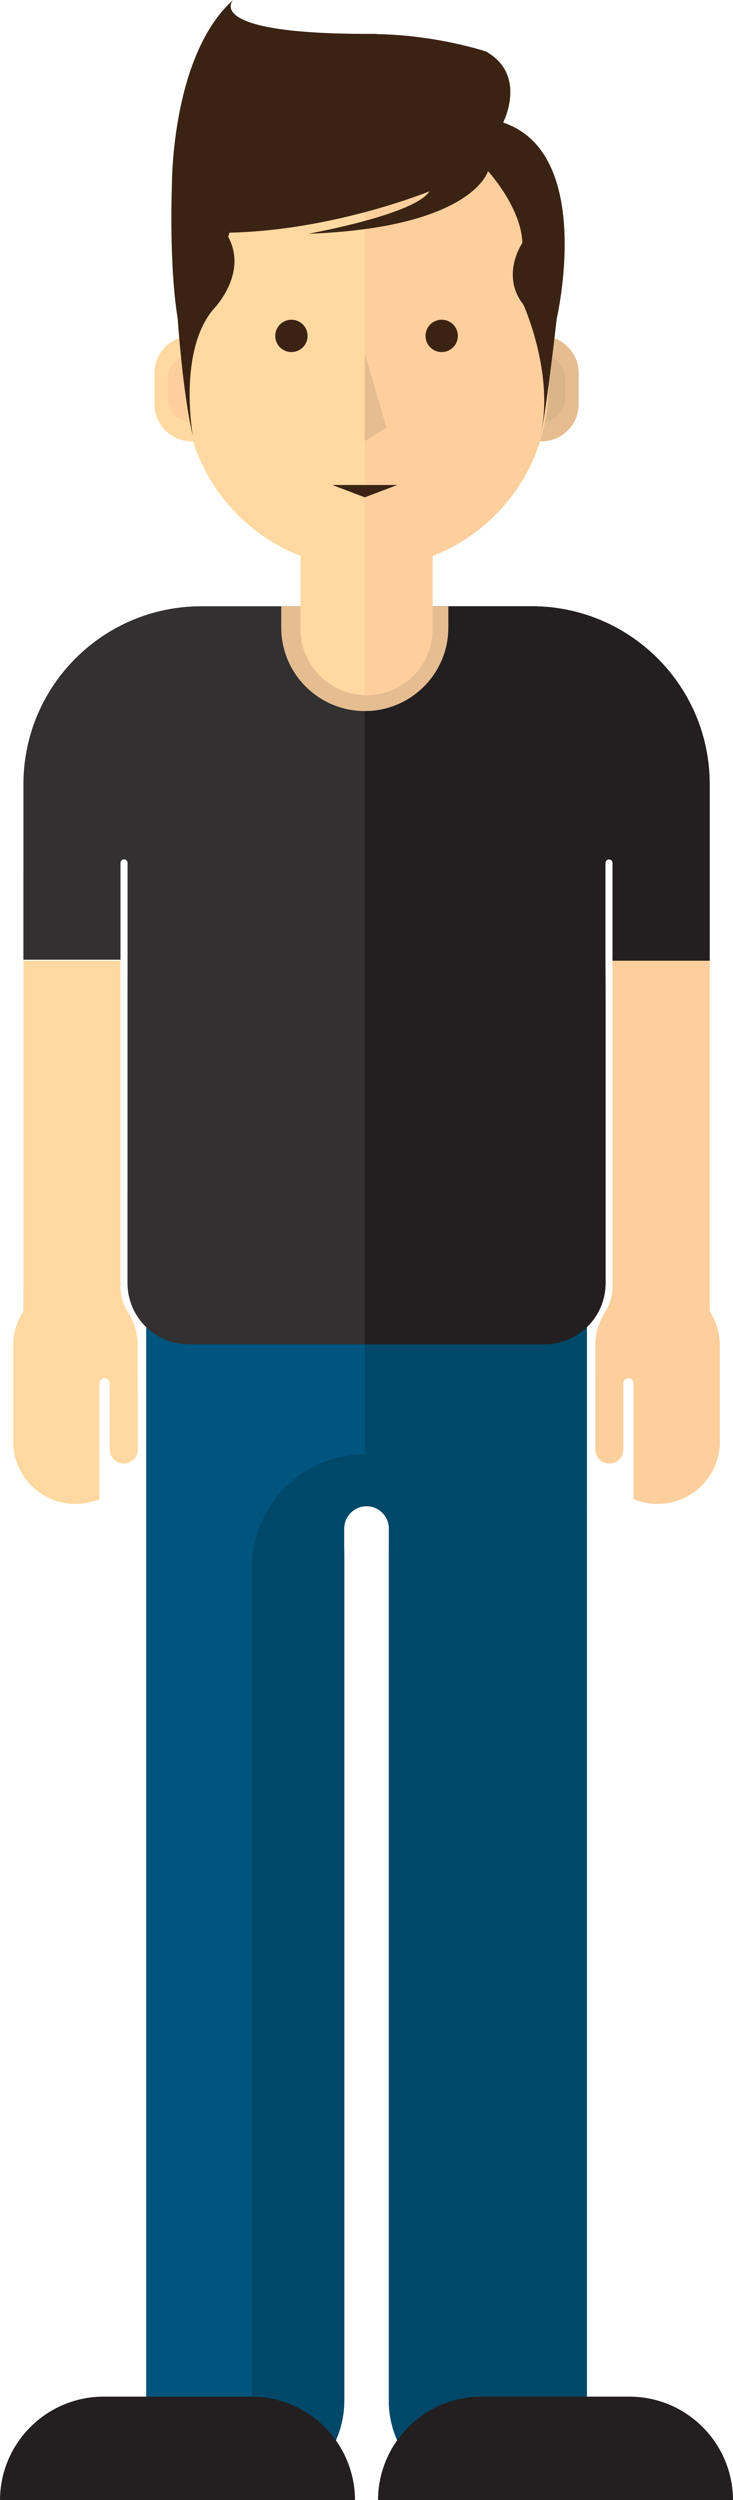 <?xml version="1.0" encoding="utf-8"?>
<!-- Generator: Adobe Illustrator 16.0.4, SVG Export Plug-In . SVG Version: 6.00 Build 0)  -->
<!DOCTYPE svg PUBLIC "-//W3C//DTD SVG 1.0//EN" "http://www.w3.org/TR/2001/REC-SVG-20010904/DTD/svg10.dtd">
<svg version="1.0" xmlns="http://www.w3.org/2000/svg" xmlns:xlink="http://www.w3.org/1999/xlink" x="0px" y="0px"
	 width="146.624px" height="500px" viewBox="0 0 146.624 500" enable-background="new 0 0 146.624 500" xml:space="preserve">
<g id="advokat">
</g>
<g id="arsitek">
</g>
<g id="creativeprenuer">
</g>
<g id="diplomat">
</g>
<g id="engineer_manager">
</g>
<g id="entreprenuer">
</g>
<g id="it-consultant">
	<g>
		<line fill="none" stroke="#231F20" stroke-miterlimit="10" x1="17.4" y1="301.097" x2="17.4" y2="301.097"/>
		<g>
			<g>
				<path fill="#00557F" d="M29.245,264.929h88.151v215.125c0,10.943-8.87,19.814-19.813,19.814l0,0
					c-10.944,0-19.814-8.871-19.814-19.814V310.22l0.022-1.186v-3.328c0-2.469-2.001-4.469-4.471-4.469l0,0
					c-2.467,0-4.469,2-4.469,4.469v3.328l0.021,2.264v168.756c0,10.943-8.872,19.814-19.814,19.814l0,0
					c-10.943,0-19.813-8.871-19.813-19.814V264.929"/>
			</g>
		</g>
		<path fill="#323031" d="M141.961,171.927v-15.095c0-19.652-15.932-35.583-35.585-35.583H40.27
			c-19.652,0-35.583,15.931-35.583,35.583v16.711l-0.004,0.809v17.589h19.419v-0.96v-18.398c0-0.392,0.317-0.707,0.707-0.707
			c0.392,0,0.709,0.315,0.709,0.707v18.398l-0.014,9.528l-0.002,56.101c0,6.761,5.48,12.242,12.24,12.242h71.155
			c6.761,0,12.24-5.481,12.24-12.242V200.51l-0.027-9.528v-18.398c0-0.392,0.319-0.707,0.706-0.707c0.393,0,0.708,0.315,0.708,0.707
			v18.398v1.163h19.438v-17.792L141.961,171.927z"/>
		<path fill="#004869" d="M72.994,290.837c-12.483,0.023-22.602,10.15-22.602,22.643v177.922c0,2.906,0.568,5.678,1.566,8.231
			c9.565-1.407,16.914-9.624,16.914-19.579V311.298l-0.021-2.264v-3.328c0-2.469,2.002-4.469,4.469-4.469
			c2.47,0,4.471,2,4.471,4.469v3.328l-0.022,1.186v169.834c0,10.943,8.87,19.814,19.814,19.814c10.943,0,19.813-8.871,19.813-19.814
			V264.929H72.994V290.837z"/>
		<path fill="#231F20" d="M121.138,200.51l-0.029-9.528l0.002-18.398c0-0.392,0.319-0.707,0.706-0.707
			c0.393,0,0.708,0.315,0.708,0.707v18.398v1.163h19.438v-17.792l-0.002-2.425v-15.095c0-19.652-15.932-35.583-35.585-35.583H72.975
			v147.604h35.923c6.761,0,12.24-5.481,12.24-12.242V200.51z"/>
		<path fill="#231F20" d="M71.012,500c-0.045-11.434-9.316-20.688-20.758-20.688H20.758C9.319,479.312,0.041,488.566,0,500H71.012z"
			/>
		<path fill="#231F20" d="M146.624,500c-0.039-11.434-9.312-20.688-20.758-20.688H96.377c-11.44,0-20.722,9.254-20.759,20.688
			H146.624z"/>
		<path fill="#FDCF9D" d="M143.142,264.55c-0.313-0.803-0.707-1.561-1.173-2.272v-0.583h-0.001l-0.006-4.247v-65.303h-19.438v65.234
			c0,0,0.076,2.174-1.079,4.316h0.001c-0.158,0.287-0.331,0.574-0.536,0.858c0,0-0.731,1.431-0.922,1.877
			c-0.608,1.427-0.902,3.016-0.902,4.665v2.26l-0.016,7.926v10.602c0,1.555,1.257,2.814,2.811,2.814c1.556,0,2.815-1.26,2.815-2.814
			v-10.602v-2.609c0-0.566,0.455-1.021,1.018-1.021c0.565,0,1.021,0.454,1.021,1.021v23.146c1.479,0.619,3.104,0.963,4.808,0.963
			c6.881,0,12.457-5.576,12.457-12.456v-19.229C143.998,267.492,143.694,265.958,143.142,264.55z"/>
		<path fill="#FFD9A1" d="M27.541,271.355v-2.26c0-1.649-0.289-3.238-0.902-4.665c-0.19-0.446-0.919-1.877-0.919-1.877
			c-0.206-0.284-0.38-0.571-0.535-0.858c-1.158-2.143-1.083-4.316-1.083-4.316v-65.234H4.683v66.163l-0.021,3.388l-0.005,0.583
			c-0.463,0.712-0.857,1.47-1.171,2.272c-0.553,1.408-0.856,2.941-0.856,4.545v19.229c0,6.88,5.576,12.456,12.456,12.456
			c1.706,0,3.33-0.344,4.808-0.963v-23.146c0-0.566,0.456-1.021,1.021-1.021c0.562,0,1.021,0.454,1.021,1.021l-0.004,2.609v10.602
			c0,1.555,1.262,2.814,2.816,2.814c1.556,0,2.814-1.26,2.814-2.814v-10.602L27.541,271.355z"/>
		<path fill="#E5BD90" d="M56.256,121.249v4.247c0,9.231,7.484,16.715,16.715,16.715c9.232,0,16.714-7.484,16.714-16.715v-4.247
			H56.256z"/>
		<g>
			<path fill="#FFD9A1" d="M45.804,80.813c0,4.119-3.34,7.459-7.458,7.459l0,0c-4.12,0-7.463-3.34-7.463-7.459v-6.176
				c0-4.12,3.343-7.459,7.463-7.459l0,0c4.118,0,7.458,3.339,7.458,7.459V80.813z"/>
			<path fill="#FDCF9D" d="M43.108,79.697c0,2.632-2.132,4.765-4.763,4.765l0,0c-2.633,0-4.768-2.133-4.768-4.765v-3.945
				c0-2.631,2.135-4.764,4.768-4.764l0,0c2.631,0,4.763,2.133,4.763,4.764V79.697z"/>
			<path fill="#E5BD90" d="M115.76,80.813c0,4.119-3.341,7.459-7.46,7.459l0,0c-4.12,0-7.462-3.34-7.462-7.459v-6.176
				c0-4.12,3.342-7.459,7.462-7.459l0,0c4.119,0,7.46,3.339,7.46,7.459V80.813z"/>
			<path fill="#DBB58A" d="M113.064,79.698c0,2.631-2.132,4.764-4.765,4.764l0,0c-2.63,0-4.767-2.133-4.767-4.764v-3.946
				c0-2.631,2.137-4.764,4.767-4.764l0,0c2.633,0,4.765,2.133,4.765,4.764V79.698z"/>
			<path fill="#FFD9A1" d="M73.322,16.633c-20.102,0-36.393,16.295-36.393,36.392v24.263c0,15.437,9.617,28.62,23.182,33.91v14.614
				c0,7.294,5.914,13.21,13.211,13.21c7.294,0,13.208-5.917,13.208-13.21v-14.614c13.565-5.288,23.183-18.471,23.183-33.91V53.025
				C109.713,32.928,93.42,16.633,73.322,16.633z"/>
			<path fill="#FDCF9D" d="M109.642,50.84c-0.013-0.219-0.032-0.437-0.05-0.656c-0.039-0.517-0.091-1.033-0.151-1.544
				c-0.027-0.229-0.057-0.458-0.088-0.686c-0.078-0.56-0.17-1.118-0.274-1.672c-0.027-0.146-0.047-0.291-0.078-0.435
				c-0.139-0.702-0.301-1.395-0.479-2.083c-0.033-0.127-0.074-0.253-0.107-0.38c-0.155-0.562-0.319-1.117-0.5-1.667
				c-0.061-0.183-0.123-0.363-0.184-0.544c-0.184-0.526-0.375-1.047-0.581-1.564c-0.057-0.14-0.109-0.282-0.168-0.423
				c-0.547-1.327-1.167-2.614-1.861-3.857c-0.051-0.092-0.105-0.184-0.156-0.275c-0.309-0.541-0.631-1.075-0.966-1.597
				c-0.059-0.092-0.118-0.184-0.175-0.275c-1.197-1.831-2.551-3.549-4.045-5.132c-0.034-0.035-0.065-0.069-0.099-0.102
				c-2.045-2.147-4.345-4.046-6.86-5.645c-0.012-0.008-0.025-0.016-0.037-0.023l-0.913-0.563c-5.431-3.226-11.77-5.083-18.545-5.083
				c-0.119,0-0.236,0.008-0.354,0.009v122.362c0.118,0.003,0.235,0.018,0.354,0.018c7.294,0,13.208-5.917,13.208-13.21v-14.614
				c13.564-5.288,23.183-18.471,23.183-33.91V53.025C109.714,52.291,109.687,51.564,109.642,50.84z"/>
			<g>
				<path fill="#3B2314" d="M108.278,86.299c-0.149,0.627-0.284,1.19-0.397,1.626C108.025,87.386,108.168,86.846,108.278,86.299z"/>
				<path fill="#3B2314" d="M100.649,24.518c0,0,4.918-9.502-3.438-14.219c0,0-52.5-17.59-62.812,26.284
					c0,0-0.672,16.039,1.148,27.158c0,0,1.01,15.164,3.032,23.454c0,0-3.032-16.781,4.043-25.273c0,0,7.076-7.076,3.032-14.557
					c0,0,0.077-0.311,0.247-0.831c20.917-0.45,39.988-8.267,39.988-8.267c-2.83,4.649-24.263,8.491-24.263,8.491
					c32.958-1.213,35.99-12.536,35.99-12.536s6.671,7.279,6.874,14.355c0,0-4.448,6.468,0.202,12.333c0,0,6.034,13.312,3.585,25.389
					c1.058-4.525,3.086-22.558,3.086-22.558S119.048,30.65,100.649,24.518z"/>
				<path fill="#3B2314" d="M107.881,87.925c-0.117,0.431-0.215,0.866-0.356,1.291C107.524,89.216,107.664,88.755,107.881,87.925z"
					/>
			</g>
			<path fill="#3B2314" d="M34.398,36.583c0,0-0.064-25.55,12.223-36.583c0,0-6.52,7.021,28.838,6.771L34.398,36.583z"/>
		</g>
		<polygon fill="#3B2314" points="79.474,96.995 72.969,99.467 66.465,96.995 		"/>
		<polygon fill="#E5BD90" points="72.969,70.644 72.969,88.233 77.309,85.491 		"/>
		<circle fill="#3B2314" cx="58.293" cy="67.178" r="3.234"/>
		<circle fill="#3B2314" cx="88.351" cy="67.178" r="3.236"/>
	</g>
</g>
<g id="manajemen_operasional">
</g>
<g id="public_relation">
</g>
<g id="teknopreneur">
</g>
<g id="trader2">
</g>
</svg>
